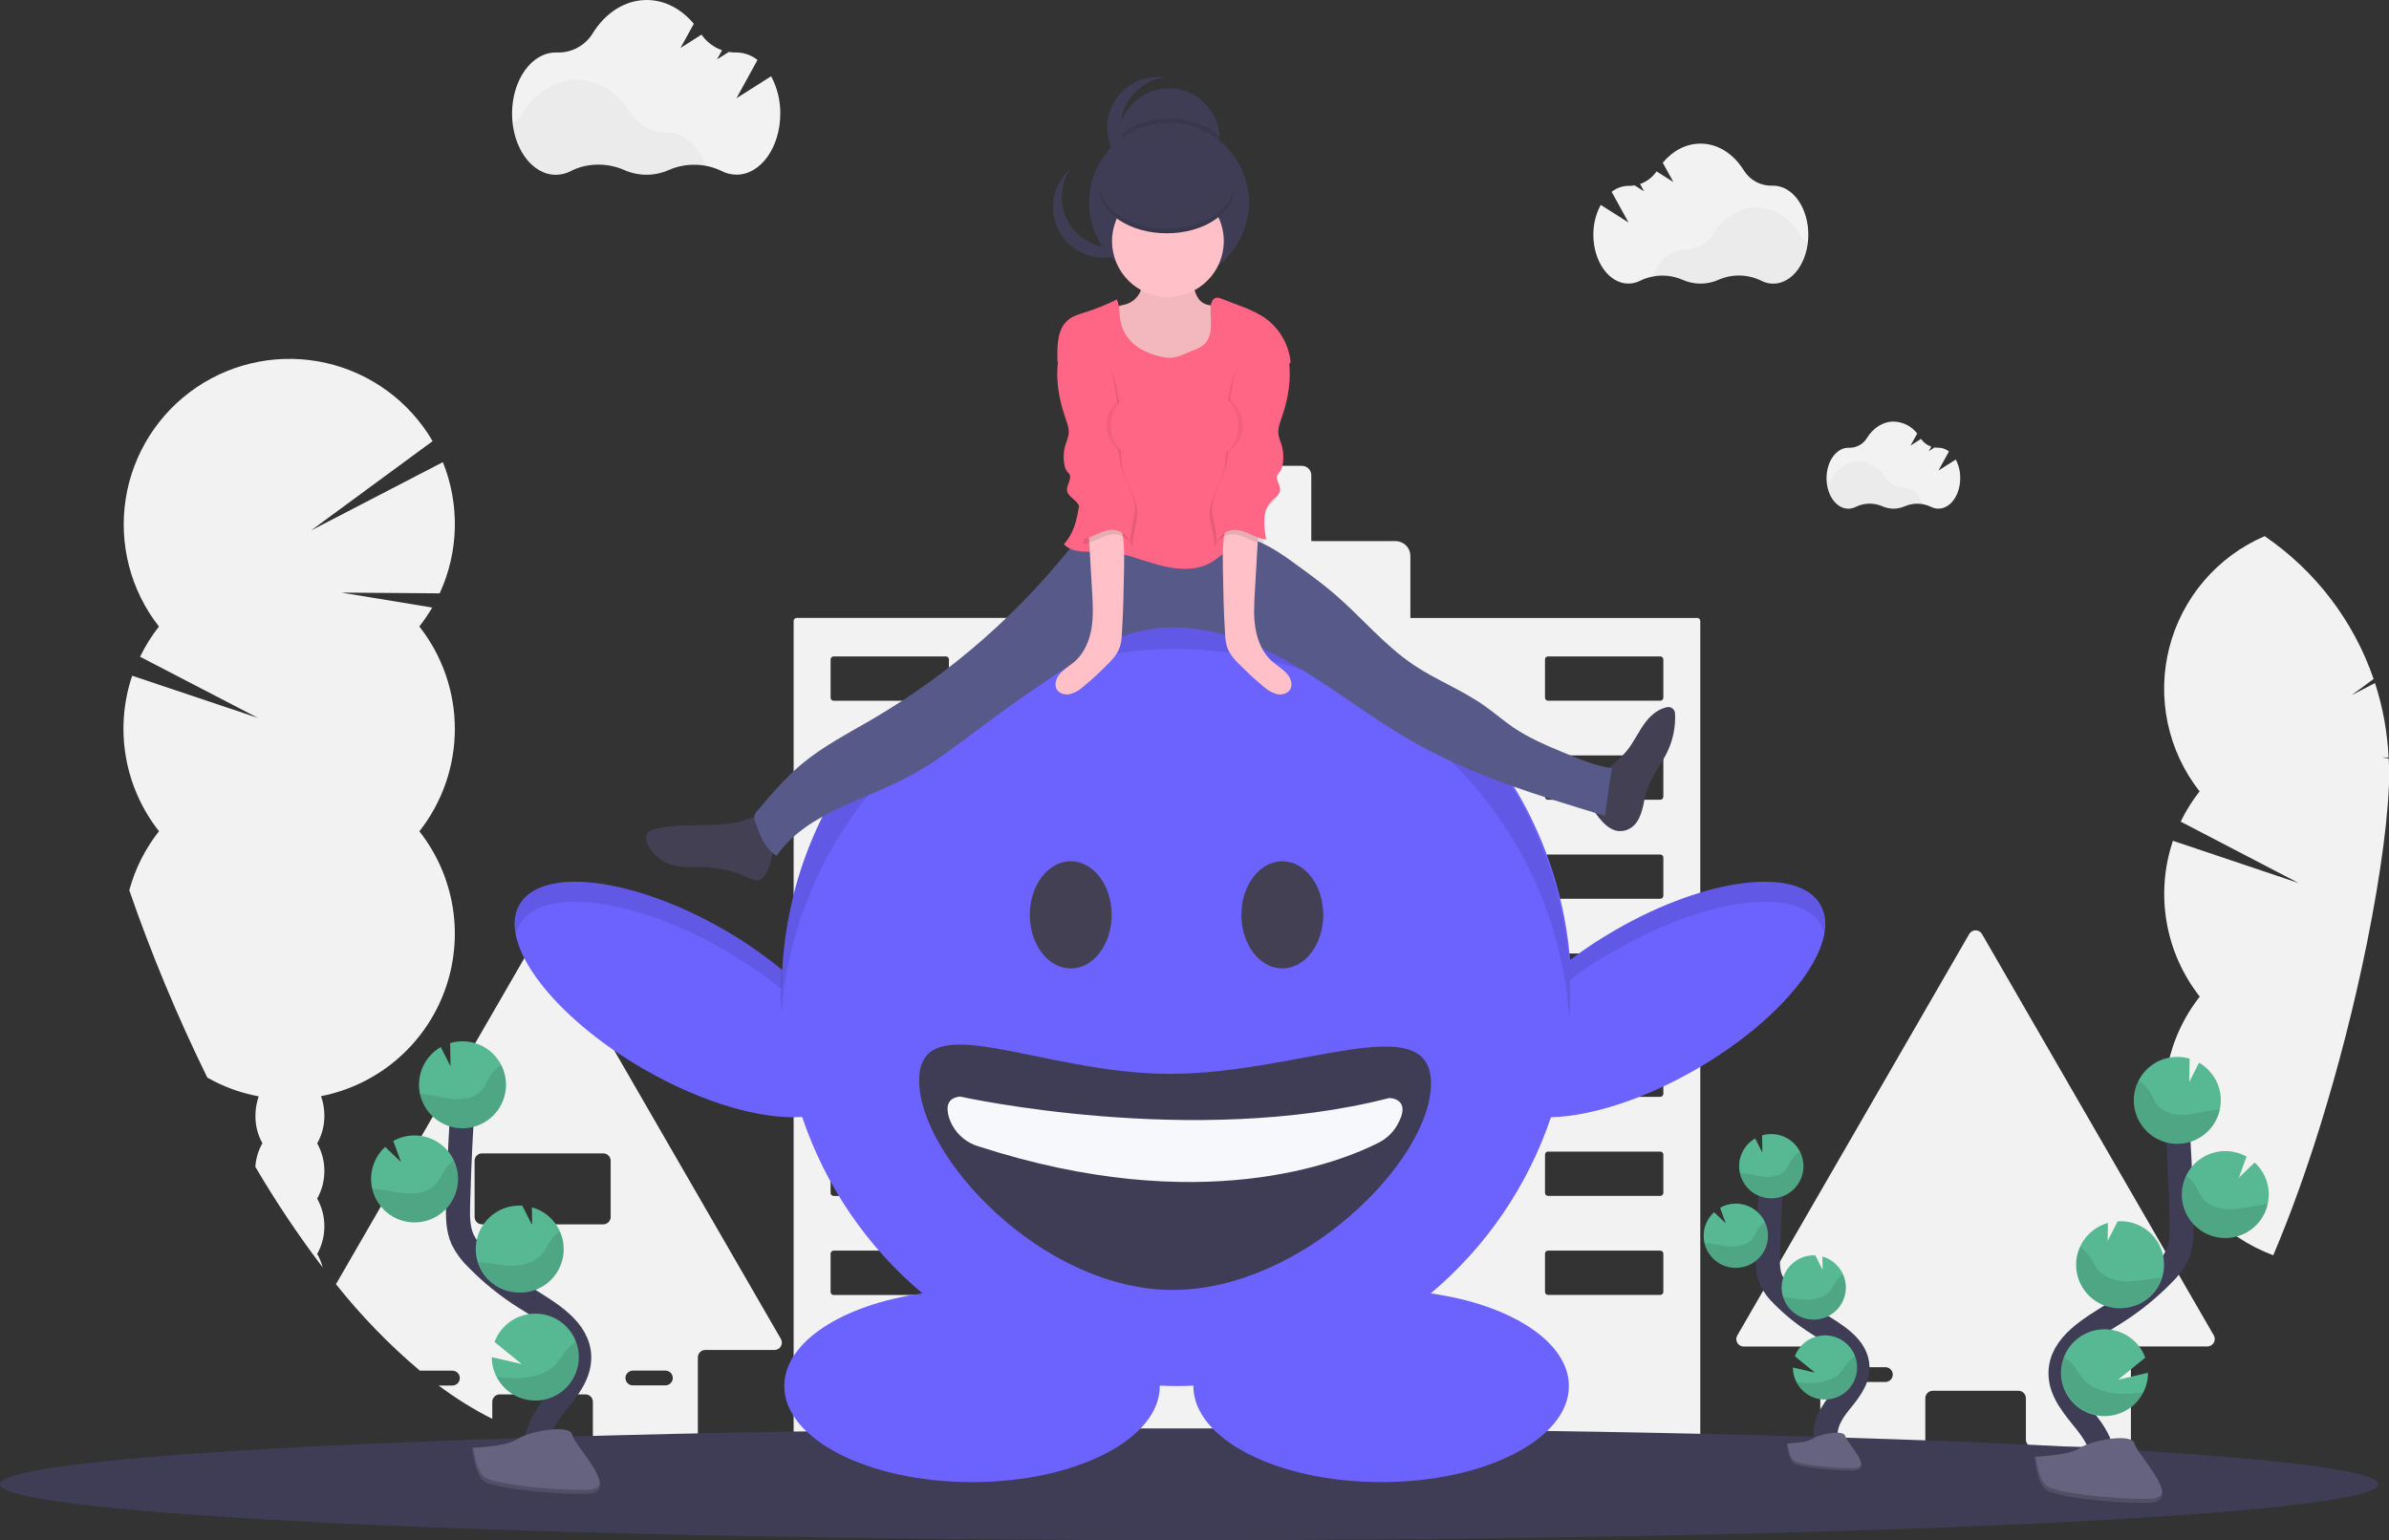 <svg width="397" height="256" viewBox="0 0 397 256" fill="none" xmlns="http://www.w3.org/2000/svg">
<rect x="0" y="0" width="397" height="256" fill="#333333" stroke="none"/>
<g clip-path="url(#clip0)">
<path d="M367.882 221.968L329.366 155.261C329.259 155.073 329.104 154.917 328.917 154.809C328.73 154.7 328.518 154.643 328.302 154.643C328.086 154.643 327.874 154.7 327.687 154.809C327.5 154.917 327.345 155.073 327.238 155.261L288.711 221.968C288.599 222.156 288.538 222.369 288.536 222.587C288.534 222.806 288.59 223.021 288.699 223.21C288.808 223.399 288.965 223.556 289.154 223.664C289.344 223.772 289.559 223.828 289.777 223.825H301.27C301.596 223.826 301.908 223.956 302.138 224.186C302.369 224.416 302.499 224.728 302.5 225.054V239.305C302.499 239.466 302.53 239.626 302.591 239.775C302.653 239.924 302.742 240.059 302.856 240.173C302.969 240.287 303.104 240.378 303.253 240.44C303.401 240.502 303.561 240.534 303.722 240.535H318.717C319.043 240.535 319.356 240.405 319.586 240.175C319.817 239.944 319.946 239.631 319.946 239.305V232.41C319.946 232.085 320.076 231.773 320.305 231.544C320.535 231.314 320.847 231.185 321.172 231.185H335.428C335.754 231.185 336.066 231.314 336.296 231.543C336.527 231.773 336.657 232.085 336.658 232.41V239.291C336.658 239.617 336.787 239.929 337.018 240.16C337.249 240.39 337.561 240.52 337.887 240.52H352.879C353.205 240.518 353.517 240.388 353.748 240.158C353.978 239.928 354.109 239.616 354.112 239.291V225.039C354.112 224.713 354.242 224.401 354.472 224.17C354.703 223.94 355.016 223.81 355.342 223.81H366.834C367.048 223.807 367.258 223.748 367.442 223.639C367.626 223.53 367.779 223.375 367.885 223.189C367.991 223.003 368.046 222.792 368.046 222.578C368.045 222.364 367.989 222.154 367.882 221.968ZM314.182 229.35C313.951 229.585 313.637 229.718 313.309 229.722H307.9C307.574 229.722 307.262 229.592 307.031 229.362C306.8 229.131 306.671 228.819 306.671 228.493C306.671 228.167 306.8 227.854 307.031 227.623C307.262 227.393 307.574 227.263 307.9 227.263H313.309C313.47 227.263 313.63 227.294 313.78 227.356C313.929 227.418 314.065 227.508 314.179 227.622C314.293 227.737 314.384 227.872 314.446 228.022C314.507 228.171 314.539 228.331 314.538 228.493C314.535 228.814 314.407 229.121 314.182 229.35ZM349.569 229.35C349.456 229.467 349.321 229.56 349.172 229.623C349.023 229.687 348.862 229.721 348.7 229.722H343.296C342.97 229.721 342.658 229.591 342.427 229.361C342.197 229.13 342.067 228.818 342.066 228.493C342.068 228.167 342.198 227.856 342.428 227.626C342.659 227.396 342.97 227.265 343.296 227.263H348.7C348.944 227.262 349.183 227.333 349.386 227.468C349.59 227.602 349.748 227.795 349.841 228.02C349.935 228.245 349.959 228.493 349.91 228.732C349.862 228.971 349.743 229.19 349.569 229.361V229.35Z" fill="#F2F2F2"/>
<path d="M129.761 222.555L91.238 155.851C91.13 155.664 90.974 155.51 90.787 155.402C90.6 155.294 90.388 155.238 90.172 155.238C89.956 155.238 89.744 155.294 89.557 155.402C89.37 155.51 89.215 155.664 89.106 155.851L55.828 213.465C59.991 218.702 64.661 223.517 69.769 227.839H75.181C75.424 227.839 75.661 227.911 75.863 228.046C76.066 228.181 76.223 228.373 76.316 228.598C76.409 228.822 76.433 229.069 76.386 229.308C76.339 229.546 76.222 229.765 76.05 229.937C75.937 230.054 75.802 230.147 75.653 230.211C75.504 230.275 75.343 230.308 75.181 230.308H72.892C75.695 232.415 78.678 234.27 81.807 235.852V233.011C81.808 232.685 81.939 232.373 82.17 232.142C82.401 231.912 82.714 231.782 83.04 231.782H97.293C97.619 231.782 97.932 231.912 98.162 232.142C98.393 232.373 98.522 232.685 98.522 233.011V239.888C98.52 240.067 98.559 240.244 98.638 240.404C98.735 240.618 98.892 240.799 99.089 240.925C99.287 241.052 99.517 241.118 99.752 241.117H114.747C114.937 241.117 115.125 241.072 115.294 240.987C115.464 240.901 115.611 240.777 115.724 240.624C115.888 240.411 115.975 240.149 115.969 239.881V225.63C115.969 225.304 116.099 224.991 116.329 224.76C116.56 224.53 116.873 224.4 117.199 224.4H128.691C128.908 224.403 129.122 224.347 129.311 224.24C129.499 224.133 129.656 223.977 129.765 223.79C129.873 223.602 129.93 223.389 129.93 223.172C129.929 222.955 129.871 222.742 129.761 222.555ZM104.295 228.199C104.409 228.083 104.544 227.99 104.694 227.926C104.844 227.863 105.005 227.829 105.168 227.828H110.576C110.902 227.828 111.215 227.957 111.445 228.188C111.676 228.418 111.805 228.731 111.805 229.057C111.803 229.382 111.673 229.694 111.443 229.924C111.213 230.154 110.901 230.284 110.576 230.286H105.168C105.006 230.286 104.846 230.255 104.696 230.193C104.547 230.132 104.411 230.041 104.297 229.927C104.183 229.813 104.092 229.677 104.031 229.528C103.969 229.378 103.938 229.218 103.938 229.057C103.941 228.736 104.069 228.428 104.295 228.199ZM80.099 203.514C79.937 203.514 79.777 203.483 79.627 203.421C79.478 203.36 79.342 203.269 79.228 203.155C79.114 203.041 79.023 202.905 78.962 202.756C78.9 202.606 78.869 202.446 78.869 202.285V192.95C78.869 192.788 78.9 192.628 78.962 192.479C79.023 192.329 79.114 192.194 79.228 192.079C79.342 191.965 79.478 191.875 79.627 191.813C79.777 191.751 79.937 191.72 80.099 191.72H100.25C100.576 191.72 100.888 191.85 101.119 192.08C101.35 192.311 101.479 192.624 101.479 192.95V202.285C101.479 202.611 101.35 202.923 101.119 203.154C100.888 203.384 100.576 203.514 100.25 203.514H80.099Z" fill="#F2F2F2"/>
<path d="M282.053 102.722H234.374V92.414C234.374 92.091 234.311 91.77 234.187 91.47C234.063 91.171 233.882 90.899 233.653 90.67C233.424 90.441 233.151 90.259 232.852 90.135C232.553 90.012 232.232 89.948 231.908 89.949H217.908V78.987C217.908 78.576 217.744 78.181 217.453 77.89C217.162 77.599 216.767 77.435 216.355 77.435H198.321C197.909 77.435 197.514 77.599 197.223 77.89C196.932 78.181 196.769 78.576 196.769 78.987V89.967H180.302C179.648 89.967 179.021 90.227 178.558 90.689C178.096 91.152 177.836 91.779 177.836 92.433V102.715H132.385C132.253 102.716 132.126 102.769 132.033 102.863C131.94 102.957 131.888 103.084 131.888 103.216V240.063C131.888 240.195 131.94 240.322 132.033 240.416C132.126 240.51 132.253 240.563 132.385 240.564H162.599C162.732 240.564 162.86 240.511 162.954 240.417C163.048 240.323 163.1 240.196 163.1 240.063V221.653C163.102 221.52 163.156 221.393 163.251 221.299C163.345 221.205 163.473 221.152 163.606 221.151H176.365C176.498 221.152 176.625 221.206 176.718 221.299C176.812 221.393 176.865 221.52 176.866 221.653V240.063C176.867 240.195 176.92 240.321 177.013 240.415C177.106 240.509 177.232 240.562 177.364 240.564H237.071C237.203 240.563 237.33 240.51 237.424 240.416C237.518 240.322 237.571 240.195 237.572 240.063V221.653C237.573 221.521 237.626 221.394 237.719 221.301C237.812 221.207 237.938 221.153 238.07 221.151H250.833C250.966 221.151 251.094 221.204 251.189 221.298C251.283 221.392 251.337 221.519 251.338 221.653V240.063C251.339 240.195 251.392 240.321 251.485 240.415C251.578 240.509 251.704 240.562 251.836 240.564H282.053C282.185 240.563 282.312 240.51 282.405 240.416C282.498 240.322 282.551 240.195 282.551 240.063V103.224C282.551 103.091 282.498 102.964 282.405 102.87C282.312 102.777 282.185 102.723 282.053 102.722ZM157.688 214.757C157.688 214.889 157.637 215.015 157.544 215.108C157.451 215.201 157.326 215.254 157.194 215.255H138.533C138.467 215.255 138.402 215.243 138.341 215.218C138.28 215.193 138.224 215.157 138.177 215.111C138.13 215.064 138.093 215.01 138.067 214.949C138.042 214.888 138.028 214.823 138.028 214.757V208.385C138.029 208.252 138.082 208.125 138.177 208.031C138.272 207.937 138.4 207.884 138.533 207.884H157.194C157.326 207.886 157.452 207.94 157.544 208.034C157.637 208.127 157.688 208.254 157.688 208.385V214.757ZM157.688 198.293C157.689 198.358 157.677 198.423 157.652 198.484C157.627 198.544 157.591 198.599 157.545 198.646C157.499 198.692 157.445 198.729 157.385 198.755C157.324 198.78 157.26 198.794 157.194 198.794H138.533C138.467 198.795 138.401 198.782 138.34 198.757C138.279 198.732 138.223 198.695 138.176 198.649C138.129 198.602 138.092 198.547 138.066 198.486C138.041 198.425 138.028 198.359 138.028 198.293V191.925C138.028 191.859 138.041 191.793 138.066 191.732C138.092 191.671 138.129 191.616 138.176 191.569C138.223 191.522 138.279 191.486 138.34 191.461C138.401 191.436 138.467 191.423 138.533 191.423H157.194C157.26 191.424 157.324 191.437 157.385 191.463C157.445 191.488 157.499 191.525 157.545 191.572C157.591 191.618 157.627 191.674 157.652 191.734C157.677 191.795 157.689 191.859 157.688 191.925V198.293ZM157.688 181.832C157.688 181.964 157.637 182.09 157.544 182.184C157.452 182.278 157.326 182.332 157.194 182.334H138.533C138.4 182.334 138.272 182.281 138.177 182.187C138.082 182.093 138.029 181.966 138.028 181.832V175.46C138.029 175.327 138.082 175.2 138.177 175.106C138.272 175.012 138.4 174.959 138.533 174.959H157.194C157.326 174.961 157.452 175.015 157.544 175.109C157.637 175.202 157.688 175.329 157.688 175.46V181.832ZM157.688 165.368C157.689 165.433 157.677 165.498 157.652 165.559C157.627 165.619 157.591 165.674 157.545 165.721C157.499 165.767 157.445 165.804 157.385 165.83C157.324 165.855 157.26 165.869 157.194 165.869H138.533C138.467 165.87 138.401 165.857 138.34 165.832C138.279 165.807 138.223 165.77 138.176 165.724C138.129 165.677 138.092 165.622 138.066 165.561C138.041 165.5 138.028 165.434 138.028 165.368V159C138.028 158.934 138.041 158.868 138.066 158.807C138.092 158.746 138.129 158.691 138.176 158.644C138.223 158.597 138.279 158.56 138.34 158.536C138.401 158.511 138.467 158.498 138.533 158.498H157.194C157.26 158.499 157.324 158.512 157.385 158.538C157.445 158.563 157.499 158.6 157.545 158.647C157.591 158.693 157.627 158.748 157.652 158.809C157.677 158.87 157.689 158.934 157.688 159V165.368ZM157.688 148.907C157.688 149.039 157.637 149.165 157.544 149.259C157.452 149.353 157.326 149.407 157.194 149.408H138.533C138.4 149.408 138.272 149.356 138.177 149.262C138.082 149.168 138.029 149.04 138.028 148.907V142.535C138.028 142.47 138.042 142.404 138.067 142.344C138.093 142.283 138.13 142.228 138.177 142.182C138.224 142.136 138.28 142.099 138.341 142.075C138.402 142.05 138.467 142.037 138.533 142.038H157.194C157.326 142.039 157.451 142.092 157.544 142.185C157.637 142.278 157.688 142.404 157.688 142.535V148.907ZM157.688 132.447C157.688 132.578 157.637 132.704 157.544 132.797C157.451 132.89 157.326 132.943 157.194 132.944H138.533C138.467 132.945 138.402 132.932 138.341 132.907C138.28 132.883 138.224 132.846 138.177 132.8C138.13 132.754 138.093 132.699 138.067 132.638C138.042 132.577 138.028 132.512 138.028 132.447V126.075C138.029 125.941 138.082 125.814 138.177 125.72C138.272 125.626 138.4 125.573 138.533 125.573H157.194C157.326 125.575 157.452 125.629 157.544 125.723C157.637 125.817 157.688 125.943 157.688 126.075V132.447ZM157.688 115.982C157.689 116.048 157.677 116.112 157.652 116.173C157.627 116.233 157.591 116.289 157.545 116.335C157.499 116.382 157.445 116.419 157.385 116.444C157.324 116.47 157.26 116.483 157.194 116.483H138.533C138.467 116.484 138.401 116.471 138.34 116.446C138.279 116.421 138.223 116.385 138.176 116.338C138.129 116.291 138.092 116.236 138.066 116.175C138.041 116.114 138.028 116.048 138.028 115.982V109.614C138.028 109.548 138.041 109.482 138.066 109.421C138.092 109.36 138.129 109.305 138.176 109.258C138.223 109.212 138.279 109.175 138.34 109.15C138.401 109.125 138.467 109.112 138.533 109.113H157.194C157.26 109.113 157.324 109.127 157.385 109.152C157.445 109.177 157.499 109.215 157.545 109.261C157.591 109.308 157.627 109.363 157.652 109.423C157.677 109.484 157.689 109.549 157.688 109.614V115.982ZM201.935 214.754C201.935 214.819 201.921 214.885 201.896 214.945C201.87 215.006 201.833 215.061 201.786 215.107C201.739 215.153 201.683 215.19 201.622 215.214C201.561 215.239 201.496 215.252 201.43 215.251H182.769C182.637 215.251 182.51 215.199 182.417 215.105C182.323 215.012 182.271 214.886 182.271 214.754V208.385C182.271 208.253 182.323 208.126 182.416 208.032C182.51 207.938 182.636 207.885 182.769 207.884H201.43C201.564 207.884 201.691 207.937 201.786 208.031C201.881 208.125 201.934 208.252 201.935 208.385V214.754ZM201.935 198.289C201.935 198.355 201.922 198.421 201.897 198.482C201.871 198.543 201.834 198.598 201.787 198.645C201.74 198.692 201.685 198.728 201.623 198.753C201.562 198.778 201.496 198.791 201.43 198.791H182.769C182.703 198.791 182.638 198.778 182.577 198.752C182.517 198.727 182.462 198.69 182.415 198.643C182.369 198.597 182.333 198.542 182.308 198.481C182.283 198.42 182.27 198.355 182.271 198.289V191.925C182.27 191.859 182.283 191.794 182.308 191.733C182.333 191.672 182.369 191.617 182.415 191.571C182.462 191.524 182.517 191.487 182.577 191.462C182.638 191.436 182.703 191.423 182.769 191.423H201.43C201.496 191.423 201.562 191.436 201.623 191.461C201.685 191.486 201.74 191.522 201.787 191.569C201.834 191.616 201.871 191.671 201.897 191.732C201.922 191.793 201.935 191.859 201.935 191.925V198.289ZM201.935 181.829C201.934 181.962 201.881 182.089 201.786 182.183C201.691 182.277 201.564 182.33 201.43 182.33H182.769C182.639 182.329 182.514 182.278 182.422 182.187C182.329 182.096 182.275 181.973 182.271 181.843V175.46C182.271 175.328 182.323 175.201 182.416 175.107C182.51 175.013 182.636 174.96 182.769 174.959H201.43C201.564 174.959 201.691 175.012 201.786 175.106C201.881 175.2 201.934 175.327 201.935 175.46V181.829ZM201.935 165.364C201.935 165.43 201.922 165.496 201.897 165.557C201.871 165.618 201.834 165.673 201.787 165.72C201.74 165.767 201.685 165.803 201.623 165.828C201.562 165.853 201.496 165.866 201.43 165.865H182.769C182.703 165.865 182.638 165.852 182.577 165.827C182.517 165.802 182.462 165.765 182.415 165.718C182.369 165.672 182.333 165.617 182.308 165.556C182.283 165.495 182.27 165.43 182.271 165.364V159C182.27 158.934 182.283 158.869 182.308 158.808C182.333 158.747 182.369 158.692 182.415 158.645C182.462 158.599 182.517 158.562 182.577 158.537C182.638 158.511 182.703 158.498 182.769 158.498H201.43C201.496 158.498 201.562 158.511 201.623 158.536C201.685 158.56 201.74 158.597 201.787 158.644C201.834 158.691 201.871 158.746 201.897 158.807C201.922 158.868 201.935 158.934 201.935 159V165.364ZM201.935 148.904C201.934 149.037 201.881 149.164 201.786 149.258C201.691 149.352 201.564 149.405 201.43 149.405H182.769C182.636 149.404 182.51 149.351 182.416 149.257C182.323 149.163 182.271 149.036 182.271 148.904V142.535C182.271 142.403 182.323 142.277 182.417 142.184C182.51 142.09 182.637 142.038 182.769 142.038H201.43C201.496 142.037 201.561 142.05 201.622 142.075C201.683 142.099 201.739 142.136 201.786 142.182C201.833 142.228 201.87 142.283 201.896 142.344C201.921 142.404 201.935 142.47 201.935 142.535V148.904ZM201.935 132.443C201.935 132.509 201.921 132.574 201.896 132.634C201.87 132.695 201.833 132.75 201.786 132.796C201.739 132.842 201.683 132.879 201.622 132.904C201.561 132.928 201.496 132.941 201.43 132.94H182.769C182.639 132.94 182.515 132.89 182.422 132.8C182.329 132.71 182.275 132.587 182.271 132.458V126.075C182.271 125.942 182.323 125.815 182.416 125.722C182.51 125.628 182.636 125.574 182.769 125.573H201.43C201.564 125.573 201.691 125.626 201.786 125.72C201.881 125.814 201.934 125.941 201.935 126.075V132.443ZM201.935 115.978C201.935 116.045 201.922 116.11 201.897 116.171C201.871 116.232 201.834 116.288 201.787 116.334C201.74 116.381 201.685 116.418 201.623 116.443C201.562 116.468 201.496 116.48 201.43 116.48H182.769C182.703 116.48 182.638 116.467 182.577 116.442C182.517 116.416 182.462 116.379 182.415 116.333C182.369 116.286 182.333 116.231 182.308 116.17C182.283 116.109 182.27 116.044 182.271 115.978V109.614C182.27 109.548 182.283 109.483 182.308 109.422C182.333 109.362 182.369 109.306 182.415 109.26C182.462 109.213 182.517 109.176 182.577 109.151C182.638 109.126 182.703 109.113 182.769 109.113H201.43C201.496 109.112 201.562 109.125 201.623 109.15C201.685 109.175 201.74 109.212 201.787 109.258C201.834 109.305 201.871 109.36 201.897 109.421C201.922 109.482 201.935 109.548 201.935 109.614V115.978ZM232.164 214.75C232.164 214.816 232.151 214.881 232.126 214.941C232.1 215.002 232.063 215.057 232.017 215.103C231.97 215.149 231.915 215.186 231.854 215.211C231.793 215.235 231.728 215.248 231.662 215.247H212.99C212.857 215.247 212.73 215.195 212.635 215.102C212.541 215.009 212.486 214.883 212.485 214.75V208.385C212.486 208.252 212.54 208.126 212.635 208.032C212.729 207.938 212.857 207.885 212.99 207.884H231.648C231.781 207.884 231.908 207.937 232.002 208.031C232.096 208.125 232.149 208.252 232.149 208.385L232.164 214.75ZM232.164 198.286C232.164 198.351 232.152 198.417 232.127 198.478C232.102 198.539 232.065 198.594 232.018 198.641C231.971 198.688 231.916 198.725 231.855 198.75C231.794 198.775 231.728 198.787 231.662 198.787H212.99C212.856 198.787 212.728 198.734 212.634 198.64C212.539 198.546 212.485 198.419 212.485 198.286V191.925C212.485 191.791 212.539 191.664 212.634 191.57C212.728 191.476 212.856 191.423 212.99 191.423H231.648C231.714 191.423 231.779 191.436 231.84 191.461C231.901 191.486 231.957 191.523 232.003 191.569C232.05 191.616 232.087 191.671 232.112 191.732C232.137 191.793 232.149 191.859 232.149 191.925L232.164 198.286ZM232.164 181.825C232.164 181.891 232.151 181.956 232.126 182.017C232.1 182.077 232.064 182.133 232.017 182.179C231.97 182.226 231.915 182.263 231.854 182.288C231.793 182.313 231.728 182.326 231.662 182.326H212.99C212.857 182.325 212.729 182.272 212.635 182.178C212.54 182.085 212.486 181.958 212.485 181.825V175.46C212.486 175.327 212.54 175.2 212.635 175.107C212.729 175.013 212.857 174.96 212.99 174.959H231.648C231.713 174.959 231.779 174.972 231.839 174.997C231.9 175.022 231.956 175.059 232.002 175.106C232.049 175.152 232.086 175.208 232.111 175.269C232.136 175.329 232.149 175.395 232.149 175.46L232.164 181.825ZM232.164 165.36C232.164 165.426 232.152 165.492 232.127 165.553C232.102 165.614 232.065 165.669 232.018 165.716C231.971 165.763 231.916 165.8 231.855 165.825C231.794 165.85 231.728 165.862 231.662 165.862H212.99C212.856 165.862 212.728 165.809 212.634 165.715C212.539 165.621 212.485 165.494 212.485 165.36V159C212.485 158.866 212.539 158.739 212.634 158.645C212.728 158.551 212.856 158.498 212.99 158.498H231.648C231.714 158.498 231.779 158.511 231.84 158.536C231.901 158.561 231.957 158.598 232.003 158.644C232.05 158.691 232.087 158.746 232.112 158.807C232.137 158.868 232.149 158.934 232.149 159L232.164 165.36ZM232.164 148.9C232.164 148.966 232.151 149.031 232.126 149.092C232.1 149.152 232.064 149.208 232.017 149.254C231.97 149.301 231.915 149.338 231.854 149.363C231.793 149.388 231.728 149.401 231.662 149.401H212.99C212.857 149.4 212.729 149.347 212.635 149.253C212.54 149.16 212.486 149.033 212.485 148.9V142.535C212.486 142.403 212.541 142.276 212.635 142.183C212.73 142.09 212.857 142.038 212.99 142.038H231.648C231.713 142.037 231.778 142.05 231.839 142.075C231.9 142.099 231.955 142.136 232.002 142.182C232.049 142.228 232.085 142.283 232.111 142.344C232.136 142.405 232.149 142.47 232.149 142.535L232.164 148.9ZM232.164 132.439C232.164 132.505 232.151 132.57 232.126 132.63C232.1 132.691 232.063 132.746 232.017 132.792C231.97 132.839 231.915 132.875 231.854 132.9C231.793 132.925 231.728 132.937 231.662 132.937H212.99C212.857 132.937 212.73 132.885 212.635 132.791C212.541 132.698 212.486 132.572 212.485 132.439V126.075C212.486 125.942 212.54 125.815 212.635 125.721C212.729 125.627 212.857 125.574 212.99 125.573H231.648C231.781 125.573 231.908 125.626 232.002 125.72C232.096 125.814 232.149 125.942 232.149 126.075L232.164 132.439ZM232.164 115.975C232.164 116.041 232.152 116.106 232.127 116.167C232.102 116.228 232.065 116.284 232.018 116.33C231.971 116.377 231.916 116.414 231.855 116.439C231.794 116.464 231.728 116.477 231.662 116.476H212.99C212.856 116.476 212.728 116.423 212.634 116.329C212.539 116.236 212.485 116.108 212.485 115.975V109.614C212.485 109.481 212.539 109.353 212.634 109.259C212.728 109.165 212.856 109.113 212.99 109.113H231.648C231.714 109.112 231.779 109.125 231.84 109.15C231.901 109.175 231.957 109.212 232.003 109.258C232.05 109.305 232.087 109.361 232.112 109.422C232.137 109.483 232.149 109.548 232.149 109.614L232.164 115.975ZM276.411 214.746C276.409 214.879 276.355 215.005 276.26 215.098C276.166 215.192 276.038 215.244 275.906 215.244H257.244C257.179 215.244 257.114 215.232 257.053 215.207C256.992 215.182 256.937 215.145 256.891 215.099C256.845 215.053 256.808 214.998 256.783 214.937C256.758 214.877 256.746 214.812 256.746 214.746V208.385C256.746 208.32 256.758 208.255 256.783 208.194C256.808 208.133 256.844 208.078 256.891 208.031C256.937 207.985 256.992 207.948 257.053 207.922C257.113 207.897 257.178 207.884 257.244 207.884H275.906C276.039 207.885 276.166 207.938 276.26 208.032C276.355 208.126 276.409 208.252 276.411 208.385V214.746ZM276.411 198.282C276.41 198.415 276.356 198.543 276.261 198.636C276.167 198.73 276.039 198.783 275.906 198.783H257.244C257.178 198.783 257.113 198.77 257.053 198.745C256.992 198.72 256.937 198.683 256.891 198.636C256.844 198.589 256.808 198.534 256.783 198.473C256.758 198.413 256.746 198.347 256.746 198.282V191.925C256.746 191.859 256.758 191.794 256.783 191.733C256.808 191.672 256.844 191.617 256.891 191.571C256.937 191.524 256.992 191.487 257.053 191.462C257.113 191.436 257.178 191.423 257.244 191.423H275.906C276.039 191.423 276.167 191.476 276.261 191.57C276.356 191.664 276.41 191.791 276.411 191.925V198.282ZM276.411 181.821C276.409 181.954 276.355 182.081 276.26 182.175C276.166 182.268 276.039 182.321 275.906 182.322H257.244C257.115 182.322 256.991 182.273 256.898 182.183C256.806 182.094 256.751 181.972 256.746 181.843V175.46C256.746 175.395 256.758 175.33 256.783 175.269C256.808 175.208 256.844 175.153 256.891 175.106C256.937 175.06 256.992 175.023 257.053 174.997C257.113 174.972 257.178 174.959 257.244 174.959H275.906C276.039 174.96 276.166 175.013 276.26 175.107C276.355 175.2 276.409 175.327 276.411 175.46V181.821ZM276.411 165.357C276.41 165.49 276.356 165.618 276.261 165.711C276.167 165.805 276.039 165.858 275.906 165.858H257.244C257.178 165.858 257.113 165.845 257.053 165.82C256.992 165.795 256.937 165.758 256.891 165.711C256.844 165.664 256.808 165.609 256.783 165.548C256.758 165.487 256.746 165.422 256.746 165.357V159C256.746 158.934 256.758 158.869 256.783 158.808C256.808 158.747 256.844 158.692 256.891 158.645C256.937 158.599 256.992 158.562 257.053 158.537C257.113 158.511 257.178 158.498 257.244 158.498H275.906C276.039 158.498 276.167 158.551 276.261 158.645C276.356 158.739 276.41 158.866 276.411 159V165.357ZM276.411 148.896C276.409 149.029 276.355 149.156 276.26 149.25C276.166 149.343 276.039 149.396 275.906 149.397H257.244C257.178 149.397 257.113 149.384 257.053 149.359C256.992 149.334 256.937 149.297 256.891 149.25C256.844 149.204 256.808 149.148 256.783 149.088C256.758 149.027 256.746 148.962 256.746 148.896V142.535C256.746 142.47 256.758 142.405 256.783 142.344C256.808 142.284 256.845 142.229 256.891 142.182C256.937 142.136 256.992 142.099 257.053 142.075C257.114 142.05 257.179 142.037 257.244 142.038H275.906C276.038 142.038 276.166 142.09 276.26 142.183C276.355 142.276 276.409 142.403 276.411 142.535V148.896ZM276.411 132.435C276.409 132.568 276.355 132.695 276.26 132.788C276.166 132.881 276.038 132.933 275.906 132.933H257.244C257.116 132.934 256.992 132.885 256.899 132.796C256.806 132.708 256.751 132.586 256.746 132.458V126.075C256.746 126.009 256.758 125.944 256.783 125.883C256.808 125.822 256.844 125.767 256.891 125.72C256.937 125.674 256.992 125.637 257.053 125.612C257.113 125.586 257.178 125.573 257.244 125.573H275.906C276.039 125.574 276.166 125.627 276.26 125.721C276.355 125.815 276.409 125.942 276.411 126.075V132.435ZM276.411 115.971C276.41 116.104 276.356 116.232 276.261 116.326C276.167 116.42 276.039 116.472 275.906 116.472H257.244C257.178 116.472 257.113 116.459 257.053 116.434C256.992 116.409 256.937 116.372 256.891 116.325C256.844 116.279 256.808 116.223 256.783 116.163C256.758 116.102 256.746 116.037 256.746 115.971V109.614C256.746 109.548 256.758 109.483 256.783 109.422C256.808 109.362 256.844 109.306 256.891 109.26C256.937 109.213 256.992 109.176 257.053 109.151C257.113 109.126 257.178 109.113 257.244 109.113H275.906C276.039 109.113 276.167 109.165 276.261 109.259C276.356 109.353 276.41 109.481 276.411 109.614V115.971Z" fill="#F2F2F2"/>
<path d="M69.684 104.133C70.47 103.134 71.186 102.082 71.827 100.985L56.721 98.504L73.064 98.627C74.634 95.219 75.49 91.528 75.582 87.778C75.673 84.028 74.997 80.299 73.596 76.819L51.68 88.181L71.891 73.329C69.991 70.068 67.441 67.232 64.399 64.998C61.358 62.763 57.889 61.178 54.208 60.34C50.528 59.502 46.714 59.43 43.004 60.128C39.295 60.825 35.768 62.278 32.644 64.395C29.519 66.513 26.864 69.25 24.842 72.437C22.82 75.623 21.476 79.191 20.891 82.919C20.307 86.647 20.496 90.456 21.446 94.107C22.396 97.759 24.087 101.177 26.414 104.148C25.19 105.704 24.137 107.387 23.275 109.169L42.866 119.335L21.964 112.321C20.499 116.66 20.14 121.296 20.918 125.809C21.696 130.322 23.588 134.57 26.422 138.169C24.128 141.075 22.448 144.416 21.485 147.99C25.163 158.622 29.493 169.018 34.449 179.118C37.101 180.63 39.989 181.686 42.992 182.241C42.63 183.268 42.447 184.349 42.45 185.438C42.422 187.046 42.822 188.632 43.608 190.035C42.918 191.233 42.516 192.576 42.435 193.956C45.827 199.742 49.561 205.322 53.615 210.665C53.421 209.883 53.116 209.133 52.709 208.438C53.493 207.032 53.905 205.45 53.905 203.841C53.905 202.231 53.493 200.649 52.709 199.244C53.493 197.838 53.905 196.256 53.905 194.647C53.905 193.037 53.493 191.455 52.709 190.05C53.509 188.651 53.922 187.064 53.905 185.453C53.911 184.348 53.722 183.251 53.348 182.211C57.974 181.304 62.291 179.224 65.883 176.172C69.475 173.119 72.223 169.195 73.863 164.776C75.503 160.358 75.981 155.592 75.251 150.935C74.52 146.279 72.606 141.888 69.692 138.184C73.51 133.333 75.586 127.339 75.586 121.166C75.586 114.993 73.51 108.999 69.692 104.148L69.684 104.133Z" fill="#F2F2F2"/>
<path d="M396.954 126.09L395.84 125.908H396.932C396.735 121.702 395.975 117.542 394.673 113.539L390.788 115.555L394.443 112.859C391.123 103.203 384.771 94.877 376.335 89.121C372.449 90.794 368.999 93.337 366.251 96.553C363.503 99.77 361.531 103.574 360.486 107.673C359.442 111.772 359.352 116.056 360.226 120.194C361.099 124.333 362.911 128.216 365.522 131.544C364.298 133.104 363.245 134.79 362.383 136.576L381.996 146.787L361.094 139.758C359.63 144.106 359.27 148.751 360.048 153.273C360.826 157.795 362.718 162.052 365.552 165.661C362.861 169.09 361.021 173.107 360.18 177.383C359.339 181.659 359.522 186.074 360.714 190.266C361.905 194.458 364.072 198.308 367.037 201.503C370.002 204.698 373.68 207.147 377.773 208.649C379.258 205.125 380.703 201.442 382.055 197.654C383.251 194.312 384.392 190.907 385.465 187.469C388.601 177.389 391.224 167.157 393.325 156.813C395.702 145.034 397.04 134.741 397.04 128.221C397.002 127.504 396.984 126.799 396.954 126.09Z" fill="#F2F2F2"/>
<path d="M197.61 256C306.748 256 395.221 251.844 395.221 246.717C395.221 241.59 306.748 237.434 197.61 237.434C88.473 237.434 0 241.59 0 246.717C0 251.844 88.473 256 197.61 256Z" fill="#3F3D56"/>
<path d="M302.508 150.363C298.816 143.969 283.564 145.851 268.48 154.566C265.854 156.079 263.326 157.754 260.91 159.583C259.587 142.999 252.01 127.537 239.712 116.327C227.415 105.118 211.316 98.998 194.675 99.208C178.034 99.417 162.094 105.94 150.083 117.456C138.072 128.972 130.886 144.619 129.982 161.231C126.955 158.738 123.724 156.503 120.324 154.548C105.269 145.851 90.014 143.969 86.326 150.363C82.637 156.757 91.897 169.003 106.982 177.718C116.755 183.359 126.579 186.132 133.299 185.661C137.143 197.088 144.059 207.237 153.29 214.995C140.059 216.852 130.331 223.038 130.331 230.398C130.331 239.213 144.301 246.364 161.533 246.364C178.764 246.364 192.734 239.213 192.734 230.398C192.734 230.375 192.734 230.353 192.734 230.327C193.66 230.367 194.59 230.388 195.524 230.39C196.457 230.393 197.387 230.372 198.313 230.327C198.313 230.353 198.313 230.375 198.313 230.398C198.313 239.213 212.284 246.364 229.515 246.364C246.747 246.364 260.717 239.213 260.717 230.398C260.717 223.038 250.988 216.848 237.757 214.995C246.975 207.251 253.886 197.122 257.734 185.716C264.305 185.546 273.112 182.794 281.878 177.733C296.966 169.003 306.223 156.753 302.508 150.363Z" fill="#6C63FF"/>
<path opacity="0.1" d="M86.324 153.705C90.016 147.31 105.268 149.193 120.352 157.908C123.698 159.827 126.879 162.017 129.865 164.458C130.01 161.317 130.01 164.659 130.003 161.228C126.974 158.742 123.744 156.514 120.345 154.566C105.268 145.851 90.012 143.969 86.324 150.363C85.51 151.77 85.329 153.463 85.696 155.338C85.824 154.766 86.035 154.215 86.324 153.705Z" fill="black"/>
<path opacity="0.1" d="M302.588 153.705C298.896 147.31 283.644 149.193 268.556 157.908C265.039 159.935 263.698 160.678 260.904 162.973C260.756 159.831 260.756 163.173 260.767 159.742C263.59 157.407 264.983 156.631 268.567 154.566C283.67 145.851 298.907 143.969 302.599 150.363C303.413 151.77 303.595 153.463 303.227 155.338C303.096 154.765 302.881 154.215 302.588 153.705Z" fill="black"/>
<path d="M177.934 160.979C181.692 160.979 184.739 156.991 184.739 152.071C184.739 147.151 181.692 143.163 177.934 143.163C174.176 143.163 171.129 147.151 171.129 152.071C171.129 156.991 174.176 160.979 177.934 160.979Z" fill="#444053"/>
<path d="M213.093 160.979C216.851 160.979 219.898 156.991 219.898 152.071C219.898 147.151 216.851 143.163 213.093 143.163C209.335 143.163 206.288 147.151 206.288 152.071C206.288 156.991 209.335 160.979 213.093 160.979Z" fill="#444053"/>
<path d="M237.8 180.091C237.8 192.879 216.431 214.423 194.868 214.423C173.306 214.423 152.742 192.393 152.742 179.615C152.742 166.838 172.871 178.502 194.415 178.502C215.959 178.502 237.8 167.299 237.8 180.091Z" fill="#3F3D56"/>
<path d="M159.542 182.274C159.542 182.274 198.302 190.9 230.86 182.519C230.86 182.519 234.846 182.519 232.123 187.124C231.415 188.316 230.385 189.284 229.151 189.916C222.874 193.12 199.64 202.597 162.487 190.514C161.333 190.153 160.286 189.511 159.44 188.646C158.595 187.78 157.978 186.719 157.644 185.557C157.22 183.993 157.41 182.493 159.542 182.274Z" fill="#F6F8FB"/>
<path opacity="0.1" d="M195.275 107.887C212.003 107.888 228.098 114.276 240.272 125.745C252.445 137.214 259.777 152.897 260.769 169.59C260.893 167.956 260.954 166.306 260.954 164.64C260.824 147.33 253.854 130.772 241.563 118.578C229.272 106.383 212.657 99.54 195.34 99.54C178.023 99.54 161.408 106.383 149.117 118.578C136.826 130.772 129.856 147.33 129.726 164.64C129.726 165.951 129.77 167.239 129.844 168.543C131.091 152.048 138.526 136.634 150.659 125.386C162.792 114.138 178.728 107.888 195.275 107.887Z" fill="black"/>
<path d="M202.678 23.052C202.678 24.156 202.46 25.249 202.037 26.269C201.615 27.289 200.995 28.215 200.214 28.996C199.434 29.777 198.506 30.396 197.486 30.819C196.466 31.241 195.372 31.458 194.268 31.458C193.164 31.458 192.07 31.241 191.05 30.819C190.029 30.396 189.102 29.777 188.322 28.996C187.541 28.215 186.921 27.289 186.499 26.269C186.076 25.249 185.858 24.156 185.858 23.052C185.858 22.914 185.858 22.781 185.858 22.647C185.969 20.495 186.903 18.468 188.465 16.984C190.028 15.5 192.101 14.673 194.257 14.673C196.412 14.673 198.485 15.5 200.048 16.984C201.611 18.468 202.544 20.495 202.655 22.647C202.674 22.781 202.678 22.918 202.678 23.052Z" fill="#3F3D56"/>
<path opacity="0.1" d="M202.678 23.052C202.678 24.156 202.46 25.249 202.037 26.269C201.615 27.289 200.995 28.215 200.214 28.996C199.434 29.777 198.506 30.396 197.486 30.819C196.466 31.241 195.372 31.458 194.268 31.458C193.164 31.458 192.07 31.241 191.05 30.819C190.029 30.396 189.102 29.777 188.322 28.996C187.541 28.215 186.921 27.289 186.499 26.269C186.076 25.249 185.858 24.156 185.858 23.052C185.858 22.914 185.858 22.781 185.858 22.647C188.229 20.711 191.196 19.654 194.257 19.654C197.318 19.654 200.285 20.711 202.655 22.647C202.674 22.781 202.678 22.918 202.678 23.052Z" fill="black"/>
<path d="M194.268 46.946C201.601 46.946 207.547 41.003 207.547 33.672C207.547 26.34 201.601 20.397 194.268 20.397C186.934 20.397 180.988 26.34 180.988 33.672C180.988 41.003 186.934 46.946 194.268 46.946Z" fill="#3F3D56"/>
<path d="M186.243 21.195C186.244 19.159 186.984 17.192 188.326 15.659C189.667 14.127 191.52 13.133 193.539 12.863C192.351 12.704 191.142 12.8 189.995 13.146C188.847 13.492 187.787 14.08 186.885 14.869C185.983 15.658 185.26 16.63 184.765 17.721C184.27 18.813 184.014 19.997 184.014 21.195C184.014 22.393 184.27 23.578 184.765 24.669C185.26 25.76 185.983 26.732 186.885 27.521C187.787 28.311 188.847 28.898 189.995 29.244C191.142 29.59 192.351 29.686 193.539 29.527C191.52 29.257 189.667 28.263 188.326 26.731C186.984 25.198 186.244 23.231 186.243 21.195Z" fill="#3F3D56"/>
<path d="M179.288 39.059C177.761 37.711 176.776 35.854 176.515 33.833C176.255 31.813 176.737 29.767 177.872 28.076C177.004 28.83 176.3 29.754 175.803 30.792C175.307 31.829 175.028 32.957 174.985 34.106C174.942 35.255 175.136 36.401 175.553 37.472C175.971 38.544 176.604 39.518 177.413 40.335C178.222 41.153 179.191 41.795 180.258 42.223C181.326 42.651 182.47 42.856 183.62 42.824C184.77 42.793 185.901 42.526 186.943 42.04C187.986 41.554 188.918 40.859 189.681 39.999C189.929 39.719 190.157 39.423 190.364 39.111C188.825 40.446 186.854 41.177 184.816 41.167C182.779 41.157 180.814 40.408 179.288 39.059Z" fill="#3F3D56"/>
<path d="M187.325 50.503C186.664 50.726 185.928 50.775 185.36 51.175C184.245 51.944 184.294 53.574 184.617 54.889C185.36 57.859 187.217 60.722 190.029 61.944C191.73 62.687 193.632 62.757 195.482 62.735C197.499 62.712 199.768 62.456 201.016 60.878C201.637 60.087 201.9 59.085 202.149 58.108C202.766 55.694 203.386 53.225 203.163 50.745C201.941 50.852 200.563 50.923 199.627 50.154C198.691 49.386 198.446 47.926 198.03 46.705C197.985 46.511 197.875 46.337 197.718 46.215C197.545 46.131 197.351 46.101 197.161 46.129C195.884 46.177 194.605 46.114 193.338 45.94C192.547 45.836 190.601 45.012 189.995 45.706C189.561 46.215 189.836 47.748 189.505 48.458C189.297 48.927 188.996 49.349 188.622 49.701C188.247 50.052 187.806 50.325 187.325 50.503Z" fill="#FFC1C7"/>
<path opacity="0.05" d="M187.325 50.503C186.664 50.726 185.928 50.775 185.36 51.175C184.245 51.944 184.294 53.574 184.617 54.889C185.36 57.859 187.217 60.722 190.029 61.944C191.73 62.687 193.632 62.757 195.482 62.735C197.499 62.712 199.768 62.456 201.016 60.878C201.637 60.087 201.9 59.085 202.149 58.108C202.766 55.694 203.386 53.225 203.163 50.745C201.941 50.852 200.563 50.923 199.627 50.154C198.691 49.386 198.446 47.926 198.03 46.705C197.985 46.511 197.875 46.337 197.718 46.215C197.545 46.131 197.351 46.101 197.161 46.129C195.884 46.177 194.605 46.114 193.338 45.94C192.547 45.836 190.601 45.012 189.995 45.706C189.561 46.215 189.836 47.748 189.505 48.458C189.297 48.927 188.996 49.349 188.622 49.701C188.247 50.052 187.806 50.325 187.325 50.503Z" fill="black"/>
<path d="M117.956 137.129C114.984 137.218 111.95 137.092 109.041 137.745C108.486 137.808 107.973 138.073 107.6 138.488C107.173 139.097 107.399 139.947 107.752 140.604C108.558 142.089 109.904 143.208 111.511 143.727C113.279 144.292 115.185 144.076 117.035 144.136C119.558 144.216 122.039 144.812 124.323 145.888C124.843 146.133 125.392 146.408 125.961 146.323C126.782 146.197 127.294 145.376 127.599 144.604C127.939 143.675 128.213 142.723 128.42 141.756C128.851 139.925 128.91 136.308 126.395 135.814C125.244 135.592 123.888 136.386 122.781 136.616C121.191 136.932 119.576 137.104 117.956 137.129Z" fill="#444053"/>
<path d="M270.253 137.987C270.961 137.745 271.571 137.278 271.988 136.657C273.102 135.035 273.102 133.096 273.693 131.318C274.436 129.004 276.081 127.096 277.114 124.894C278.039 122.923 278.465 120.755 278.355 118.581C278.346 118.424 278.305 118.27 278.233 118.13C278.161 117.99 278.06 117.867 277.937 117.768C277.813 117.67 277.671 117.599 277.518 117.56C277.365 117.521 277.206 117.515 277.051 117.542C275.65 117.813 274.38 118.826 273.489 119.985C272.341 121.47 271.591 123.238 270.413 124.704C269.236 126.171 267.583 127.348 266.182 128.696C264.425 130.389 263.047 132.231 264.615 134.429C265.889 136.234 267.649 138.841 270.253 137.987Z" fill="#444053"/>
<path d="M179.219 89.362C169.87 101.51 158.268 111.743 145.046 119.502C141.001 121.875 136.781 124.029 133.185 127.04C130.459 129.327 128.145 132.06 125.845 134.778C125.581 135.037 125.4 135.368 125.325 135.729C125.316 135.991 125.363 136.252 125.463 136.494C126.206 138.685 127.068 141.061 129.051 142.257C134.192 134.83 144.407 132.911 152.241 128.418C155.881 126.331 159.198 123.739 162.556 121.229C167.409 117.597 172.371 114.118 177.44 110.791C180.801 108.585 184.263 106.417 188.119 105.27C196.291 102.826 205.205 105.27 212.753 109.28C220.301 113.29 226.946 118.771 234.342 123.037C244.393 128.83 255.607 132.246 266.71 135.614C267.107 132.948 267.349 130.334 267.913 127.697C265.142 127.307 262.524 126.212 259.938 125.139C257.052 123.936 254.147 122.718 251.555 120.969C249.842 119.81 248.286 118.429 246.592 117.256C242.9 114.657 238.621 113.023 234.88 110.501C230.007 107.219 226.237 102.574 221.779 98.745C219.837 97.078 217.771 95.567 215.703 94.059C213.563 92.496 211.39 90.918 208.924 89.949C205.997 88.794 202.802 88.556 199.663 88.334C192.643 87.814 185.872 87.123 179.219 89.362Z" fill="#575A89"/>
<path d="M194.082 49.36C199.211 49.36 203.368 45.204 203.368 40.077C203.368 34.95 199.211 30.794 194.082 30.794C188.953 30.794 184.796 34.95 184.796 40.077C184.796 45.204 188.953 49.36 194.082 49.36Z" fill="#FFC1C7"/>
<path d="M193.808 59.434C192.136 59.226 190.534 58.642 189.12 57.726C187.707 56.796 186.689 55.375 186.264 53.738C185.963 52.427 186.13 51.012 185.603 49.779C183.928 50.619 182.189 51.324 180.402 51.888C179.396 52.204 178.345 52.494 177.527 53.158C175.771 54.588 175.67 57.187 175.719 59.449C175.703 59.897 175.759 60.344 175.886 60.774C176.053 61.182 176.299 61.553 176.61 61.866C178.519 63.908 181.487 64.755 183.296 66.897C182.353 67.954 181.744 69.267 181.547 70.67C181.503 71.234 181.424 71.794 181.309 72.348C181.158 72.805 180.976 73.25 180.763 73.681C179.589 76.355 179.63 79.377 179.452 82.288C179.273 85.2 178.768 88.3 176.799 90.457C177.602 91.319 178.657 91.572 179.812 91.679C180.967 91.787 182.163 91.635 183.341 91.679C186.446 91.768 189.377 93.038 192.371 93.866C195.364 94.694 198.763 95.032 201.412 93.409C202.34 92.841 203.128 92.058 204.06 91.497C205.174 90.821 206.482 90.498 207.775 90.183L208.239 74.676C208.25 73.59 208.328 72.504 208.473 71.427C209.145 67.187 211.853 63.596 214.475 60.199C214.321 58.65 213.816 57.157 212.999 55.832C212.183 54.507 211.076 53.384 209.762 52.549C208.585 51.851 207.341 51.273 206.047 50.826L202.994 49.653C202.724 49.523 202.424 49.467 202.125 49.49C201.464 49.608 201.211 50.414 201.174 51.083C201.114 52.137 201.27 53.196 201.233 54.25C201.196 55.305 200.932 56.419 200.186 57.165C199.649 57.645 199.016 58.005 198.329 58.219C196.768 58.813 195.454 59.679 193.808 59.434Z" fill="#FF6584"/>
<path d="M181.482 98.296C181.605 100.364 181.727 102.455 181.378 104.497C181.029 106.539 180.175 108.559 178.622 109.933C177.422 110.992 175.736 111.79 175.439 113.376C175.366 113.723 175.394 114.084 175.521 114.415C175.851 115.195 176.821 115.548 177.66 115.414C178.49 115.222 179.258 114.821 179.889 114.248C181.175 113.197 182.407 112.082 183.581 110.906C184.617 109.9 185.691 108.838 186.125 107.46C186.306 106.804 186.407 106.128 186.426 105.448C186.668 101.735 186.731 98.021 186.798 94.308C186.842 91.605 186.872 88.816 185.877 86.302C186.025 86.674 182.407 87.027 182.132 87.045C180.572 87.183 180.869 87.825 180.959 89.295C181.132 92.305 181.306 95.306 181.482 98.296Z" fill="#FFC1C7"/>
<path d="M208.532 98.296C208.409 100.364 208.286 102.455 208.636 104.497C208.985 106.539 209.839 108.559 211.392 109.933C212.591 110.992 214.278 111.79 214.575 113.376C214.648 113.723 214.619 114.084 214.493 114.415C214.163 115.195 213.193 115.548 212.354 115.414C211.523 115.222 210.756 114.821 210.125 114.248C208.839 113.197 207.606 112.082 206.433 110.906C205.396 109.9 204.323 108.838 203.888 107.46C203.708 106.804 203.607 106.128 203.588 105.448C203.346 101.735 203.283 98.021 203.216 94.308C203.172 91.605 203.142 88.816 204.137 86.302C203.989 86.674 207.607 87.027 207.881 87.045C209.442 87.183 209.144 87.825 209.055 89.295C208.892 92.305 208.717 95.306 208.532 98.296Z" fill="#FFC1C7"/>
<path opacity="0.1" d="M176.821 58.082C175.509 61.951 176.041 66.251 177.382 70.102C177.708 71.049 178.091 72.036 177.939 73.028C177.827 73.535 177.673 74.032 177.478 74.513C177.098 75.677 177.029 76.92 177.278 78.118C177.333 78.479 177.474 78.82 177.69 79.114C177.822 79.249 177.946 79.393 178.061 79.544C178.57 80.339 177.571 81.323 177.69 82.263C177.779 83.042 178.57 83.503 179.124 84.063C180.687 85.649 180.387 88.23 179.978 90.42C181.876 90.253 183.514 88.701 185.416 88.827C186.041 88.879 186.638 89.11 187.135 89.493C187.632 89.875 188.008 90.394 188.217 90.985C188.146 89.147 188.8 87.58 188.96 85.746C189.171 83.358 187.626 81.219 186.879 78.947C185.791 75.634 186.404 72.036 186.137 68.55C186.021 67.254 185.832 65.966 185.572 64.692C185.234 62.946 184.74 61.038 183.262 60.046C181.356 58.78 178.488 59.679 176.821 58.082Z" fill="black"/>
<path d="M176.45 57.339C175.138 61.209 175.669 65.508 177.01 69.359C177.337 70.306 177.72 71.294 177.568 72.285C177.456 72.792 177.302 73.289 177.107 73.77C176.727 74.934 176.658 76.177 176.906 77.376C176.962 77.736 177.103 78.077 177.319 78.371C177.451 78.507 177.575 78.651 177.69 78.802C178.199 79.596 177.2 80.58 177.319 81.52C177.408 82.3 178.199 82.76 178.753 83.321C180.316 84.906 180.015 87.487 179.607 89.678C181.505 89.511 183.143 87.959 185.045 88.085C185.67 88.136 186.267 88.367 186.764 88.75C187.261 89.133 187.636 89.651 187.846 90.242C187.775 88.404 188.429 86.837 188.588 85.003C188.8 82.615 187.255 80.476 186.508 78.204C185.42 74.892 186.033 71.294 185.765 67.807C185.65 66.511 185.461 65.223 185.201 63.949C184.863 62.204 184.369 60.295 182.89 59.304C180.985 58.037 178.117 58.936 176.45 57.339Z" fill="#FF6584"/>
<path opacity="0.1" d="M213.205 58.082C214.516 61.951 213.985 66.251 212.644 70.102C212.317 71.049 211.934 72.036 212.086 73.028C212.198 73.535 212.352 74.032 212.547 74.513C212.927 75.677 212.996 76.92 212.748 78.118C212.693 78.479 212.551 78.82 212.335 79.114C212.203 79.249 212.079 79.393 211.964 79.544C211.455 80.339 212.454 81.323 212.335 82.263C212.246 83.042 211.455 83.503 210.902 84.063C209.338 85.649 209.639 88.23 210.047 90.42C208.149 90.253 206.511 88.701 204.609 88.827C203.984 88.879 203.387 89.11 202.89 89.493C202.393 89.875 202.018 90.394 201.809 90.985C201.879 89.147 201.225 87.58 201.066 85.746C200.854 83.358 202.399 81.219 203.146 78.947C204.234 75.634 203.621 72.036 203.889 68.55C204.003 67.26 204.189 65.979 204.446 64.71C204.784 62.965 205.278 61.056 206.756 60.065C208.669 58.78 211.537 59.679 213.205 58.082Z" fill="black"/>
<path d="M213.576 57.339C214.887 61.209 214.356 65.508 213.015 69.359C212.688 70.306 212.305 71.294 212.458 72.285C212.569 72.792 212.723 73.289 212.918 73.77C213.298 74.934 213.367 76.177 213.119 77.376C213.064 77.736 212.922 78.077 212.706 78.371C212.574 78.507 212.45 78.651 212.335 78.802C211.826 79.596 212.825 80.58 212.706 81.52C212.617 82.3 211.826 82.76 211.273 83.321C209.709 84.906 210.01 87.487 210.418 89.678C208.52 89.511 206.882 87.959 204.98 88.085C204.355 88.136 203.758 88.367 203.261 88.75C202.764 89.133 202.389 89.651 202.18 90.242C202.25 88.404 201.596 86.837 201.437 85.003C201.225 82.615 202.77 80.476 203.517 78.204C204.605 74.892 203.992 71.294 204.26 67.807C204.374 66.518 204.56 65.236 204.817 63.967C205.155 62.222 205.649 60.314 207.127 59.322C209.04 58.037 211.908 58.936 213.576 57.339Z" fill="#FF6584"/>
<path d="M193.896 38.777C200.051 38.777 205.04 35.452 205.04 31.351C205.04 27.249 200.051 23.924 193.896 23.924C187.742 23.924 182.753 27.249 182.753 31.351C182.753 35.452 187.742 38.777 193.896 38.777Z" fill="#3F3D56"/>
<path opacity="0.05" d="M184.61 70.714C184.607 69.398 185.103 68.129 186 67.164C186.896 66.199 188.125 65.61 189.439 65.516C189.316 65.516 189.194 65.516 189.067 65.516C187.688 65.516 186.366 66.064 185.39 67.038C184.415 68.013 183.867 69.336 183.867 70.714C183.867 72.093 184.415 73.415 185.39 74.39C186.366 75.365 187.688 75.913 189.067 75.913C189.194 75.913 189.316 75.913 189.439 75.894C188.128 75.8 186.902 75.214 186.006 74.253C185.11 73.292 184.611 72.028 184.61 70.714Z" fill="black"/>
<path d="M188.695 75.909C190.952 75.909 192.781 73.582 192.781 70.711C192.781 67.84 190.952 65.512 188.695 65.512C186.439 65.512 184.609 67.84 184.609 70.711C184.609 73.582 186.439 75.909 188.695 75.909Z" fill="#FF6584"/>
<path opacity="0.05" d="M205.782 70.714C205.785 69.398 205.289 68.129 204.392 67.164C203.496 66.199 202.267 65.61 200.953 65.516C201.079 65.516 201.202 65.516 201.325 65.516C202.704 65.516 204.026 66.064 205.002 67.038C205.977 68.013 206.525 69.336 206.525 70.714C206.525 72.093 205.977 73.415 205.002 74.39C204.026 75.365 202.704 75.913 201.325 75.913C201.202 75.913 201.079 75.913 200.953 75.894C202.264 75.8 203.49 75.214 204.386 74.253C205.282 73.292 205.781 72.028 205.782 70.714Z" fill="black"/>
<path d="M201.696 75.909C203.953 75.909 205.782 73.582 205.782 70.711C205.782 67.84 203.953 65.512 201.696 65.512C199.44 65.512 197.61 67.84 197.61 70.711C197.61 73.582 199.44 75.909 201.696 75.909Z" fill="#FF6584"/>
<path opacity="0.1" d="M193.895 38.038C187.93 38.038 183.057 34.912 182.752 30.983C182.752 31.106 182.752 31.228 182.752 31.355C182.752 35.439 187.744 38.781 193.895 38.781C200.047 38.781 205.039 35.439 205.039 31.355C205.039 31.228 205.039 31.106 205.039 30.983C204.738 34.912 199.865 38.038 193.895 38.038Z" fill="black"/>
<path d="M128.147 12.673L122.382 16.331L125.881 9.966C124.891 9.176 123.665 8.738 122.397 8.722H122.304C121.904 8.73 121.504 8.701 121.108 8.637L119.155 9.873L119.99 8.351C118.605 7.867 117.409 6.957 116.573 5.752L113.078 7.98L115.299 3.958C113.256 1.508 110.5 0 107.465 0C103.829 0 100.59 2.165 98.498 5.533C97.88 6.544 97.004 7.373 95.959 7.934C94.915 8.495 93.74 8.768 92.555 8.726H92.362C88.347 8.726 85.093 13.278 85.093 18.889C85.093 24.5 88.347 29.052 92.362 29.052C93.244 29.049 94.112 28.832 94.892 28.421C97.51 27.058 100.95 27.032 103.691 28.246C104.868 28.771 106.143 29.043 107.432 29.043C108.721 29.043 109.995 28.771 111.172 28.246C112.552 27.648 114.045 27.354 115.549 27.383C117.053 27.412 118.534 27.763 119.89 28.413C120.664 28.817 121.524 29.03 122.397 29.034C126.413 29.034 129.667 24.485 129.667 18.87C129.687 16.71 129.164 14.579 128.147 12.673Z" fill="#F2F2F2"/>
<path opacity="0.03" d="M117.282 27.545C115.185 27.147 113.016 27.383 111.053 28.224C109.877 28.749 108.603 29.02 107.315 29.02C106.026 29.02 104.752 28.749 103.576 28.224C102.184 27.614 100.677 27.313 99.157 27.343C97.638 27.372 96.143 27.731 94.776 28.395C93.998 28.809 93.129 29.027 92.247 29.03C88.677 29.03 85.713 25.439 85.093 20.701C85.806 20.181 86.411 19.528 86.876 18.778C88.967 15.41 92.206 13.249 95.843 13.249C99.479 13.249 102.681 15.384 104.757 18.718C105.381 19.724 106.254 20.552 107.292 21.122C108.33 21.692 109.498 21.985 110.682 21.971H110.775C113.627 21.953 116.086 24.229 117.282 27.545Z" fill="black"/>
<path d="M325.006 76.388L322.131 78.211L323.877 75.04C323.382 74.645 322.769 74.427 322.135 74.42H322.091C321.89 74.422 321.69 74.407 321.493 74.376L320.519 74.992L320.935 74.249C320.245 74.007 319.649 73.553 319.23 72.953L317.488 74.067L318.603 72.066C318.139 71.463 317.545 70.971 316.867 70.627C316.188 70.283 315.441 70.094 314.68 70.076C312.868 70.076 311.252 71.156 310.223 72.835C309.913 73.34 309.475 73.753 308.953 74.033C308.43 74.313 307.843 74.449 307.251 74.428H307.155C305.153 74.428 303.529 76.696 303.529 79.496C303.529 82.296 305.153 84.557 307.155 84.557C307.595 84.556 308.028 84.448 308.418 84.242C309.1 83.91 309.845 83.731 310.603 83.717C311.361 83.702 312.114 83.852 312.808 84.156C313.393 84.416 314.025 84.55 314.665 84.55C315.305 84.55 315.938 84.416 316.523 84.156C317.211 83.858 317.956 83.711 318.707 83.725C319.457 83.74 320.196 83.916 320.872 84.242C321.257 84.443 321.686 84.549 322.12 84.55C324.122 84.55 325.746 82.281 325.746 79.481C325.761 78.405 325.506 77.342 325.006 76.388Z" fill="#F2F2F2"/>
<path opacity="0.03" d="M319.594 83.815C318.547 83.616 317.464 83.734 316.485 84.153C315.9 84.412 315.267 84.547 314.627 84.546C313.987 84.543 313.355 84.406 312.77 84.145C312.077 83.839 311.325 83.688 310.567 83.703C309.81 83.717 309.064 83.897 308.383 84.231C307.994 84.436 307.561 84.544 307.12 84.546C305.341 84.546 303.859 82.753 303.551 80.391C303.907 80.132 304.209 79.806 304.442 79.433C305.482 77.751 307.098 76.674 308.9 76.674C310.701 76.674 312.31 77.74 313.357 79.403C313.67 79.907 314.108 80.322 314.629 80.606C315.15 80.891 315.735 81.035 316.329 81.026H316.377C317.762 81.026 318.988 82.159 319.594 83.815Z" fill="black"/>
<path d="M266.006 34.058L270.627 36.987L267.823 31.889C268.616 31.255 269.599 30.903 270.616 30.89H270.69C271.011 30.893 271.332 30.869 271.648 30.816L273.212 31.811L272.544 30.59C273.656 30.196 274.614 29.46 275.281 28.488L278.082 30.263L276.314 27.047C277.952 25.079 280.158 23.872 282.591 23.872C285.504 23.872 288.1 25.606 289.775 28.306C290.271 29.113 290.971 29.775 291.804 30.224C292.638 30.673 293.576 30.894 294.522 30.864H294.682C297.899 30.864 300.503 34.511 300.503 39.007C300.503 43.504 297.902 47.15 294.682 47.15C293.974 47.148 293.277 46.975 292.65 46.645C291.555 46.111 290.356 45.822 289.137 45.798C287.918 45.773 286.709 46.014 285.593 46.504C284.649 46.925 283.628 47.143 282.595 47.143C281.562 47.143 280.541 46.925 279.597 46.504C278.491 46.025 277.295 45.789 276.089 45.812C274.883 45.836 273.697 46.119 272.611 46.642C271.991 46.964 271.303 47.133 270.605 47.136C267.388 47.136 264.78 43.489 264.78 38.992C264.772 37.271 265.193 35.575 266.006 34.058Z" fill="#F2F2F2"/>
<path opacity="0.03" d="M274.712 45.94C276.392 45.62 278.129 45.809 279.7 46.482C280.644 46.903 281.665 47.121 282.698 47.121C283.731 47.121 284.752 46.903 285.696 46.482C286.812 45.992 288.021 45.751 289.24 45.775C290.458 45.799 291.657 46.087 292.753 46.619C293.379 46.951 294.076 47.126 294.785 47.128C297.641 47.128 300.019 44.25 300.513 40.444C299.943 40.026 299.459 39.503 299.086 38.903C297.411 36.204 294.815 34.473 291.899 34.473C288.983 34.473 286.424 36.185 284.748 38.855C284.247 39.66 283.547 40.321 282.716 40.777C281.884 41.232 280.949 41.465 280.001 41.454H279.927C277.639 41.484 275.67 43.296 274.712 45.94Z" fill="black"/>
<path d="M89.667 242.803C88.133 239.966 89.871 236.491 91.87 233.962C93.868 231.433 96.309 228.797 96.257 225.574C96.182 220.94 91.261 218.203 87.342 215.749C84.428 213.93 81.739 211.773 79.334 209.321C78.324 208.377 77.491 207.262 76.871 206.028C76.057 204.216 76.08 202.155 76.128 200.168C76.299 193.559 76.626 186.954 77.109 180.354" stroke="#3F3D56" stroke-width="4" stroke-miterlimit="10"/>
<path d="M69.638 179.987C69.69 178.773 70.049 177.591 70.68 176.552C71.311 175.514 72.195 174.651 73.249 174.046L74.865 177.243L74.809 173.385C75.581 173.156 76.386 173.059 77.19 173.099C78.618 173.164 79.995 173.651 81.146 174.499C82.297 175.346 83.171 176.516 83.657 177.86C84.143 179.204 84.22 180.662 83.877 182.049C83.534 183.437 82.787 184.692 81.731 185.655C80.675 186.618 79.357 187.247 77.944 187.461C76.53 187.676 75.085 187.466 73.791 186.86C72.496 186.253 71.411 185.276 70.672 184.053C69.933 182.829 69.573 181.414 69.638 179.987Z" fill="#57B894"/>
<path d="M82.531 228.886C83.289 230.36 84.532 231.529 86.05 232.196C87.568 232.863 89.27 232.988 90.869 232.55C92.469 232.112 93.869 231.137 94.835 229.789C95.8 228.442 96.273 226.803 96.174 225.148C96.075 223.493 95.409 221.923 94.289 220.7C93.169 219.478 91.663 218.678 90.022 218.434C88.382 218.19 86.708 218.517 85.28 219.361C83.853 220.204 82.758 221.513 82.182 223.068L86.695 226.74L81.728 225.589C81.726 226.736 82.001 227.868 82.531 228.886Z" fill="#57B894"/>
<path d="M86.101 214.858C87.876 214.943 89.62 214.372 91 213.253C92.381 212.134 93.3 210.547 93.584 208.793C93.867 207.039 93.495 205.243 92.537 203.746C91.58 202.25 90.104 201.159 88.393 200.681L88.43 203.651L86.792 200.41H86.773C85.814 200.346 84.85 200.474 83.941 200.786C83.031 201.099 82.193 201.59 81.475 202.23C80.758 202.871 80.175 203.648 79.762 204.516C79.348 205.384 79.112 206.326 79.067 207.287C79.023 208.248 79.17 209.208 79.501 210.111C79.832 211.013 80.34 211.841 80.995 212.546C81.65 213.25 82.439 213.817 83.316 214.212C84.192 214.608 85.139 214.825 86.101 214.85V214.858Z" fill="#57B894"/>
<path d="M68.555 203.183C69.673 203.235 70.787 203.026 71.81 202.574C72.833 202.122 73.738 201.439 74.452 200.578C75.166 199.717 75.671 198.702 75.926 197.613C76.181 196.524 76.18 195.391 75.922 194.303C75.665 193.214 75.158 192.201 74.442 191.341C73.727 190.482 72.821 189.8 71.797 189.35C70.772 188.9 69.658 188.694 68.54 188.748C67.423 188.801 66.333 189.114 65.357 189.66L66.635 193.161L64.009 190.636C63.31 191.274 62.745 192.043 62.344 192.899C61.943 193.756 61.715 194.683 61.672 195.627C61.638 196.296 61.699 196.966 61.854 197.617C62.213 199.148 63.062 200.519 64.271 201.524C65.48 202.528 66.984 203.111 68.555 203.183Z" fill="#57B894"/>
<path opacity="0.1" d="M70.613 181.903C72.281 182.088 73.904 182.605 75.579 182.709C77.255 182.813 79.09 182.411 80.148 181.112C80.72 180.41 81.006 179.523 81.489 178.761C81.945 178.048 82.57 177.459 83.309 177.046C83.773 177.962 84.036 178.966 84.081 179.991C84.126 181.016 83.952 182.039 83.57 182.992C83.189 183.945 82.609 184.805 81.869 185.517C81.129 186.228 80.246 186.773 79.278 187.117C78.311 187.46 77.281 187.594 76.258 187.509C75.235 187.423 74.242 187.121 73.345 186.622C72.448 186.123 71.667 185.439 71.055 184.615C70.443 183.791 70.014 182.846 69.796 181.843C70.067 181.843 70.353 181.873 70.613 181.903Z" fill="black"/>
<path opacity="0.1" d="M68.554 203.183C69.8 203.241 71.039 202.976 72.153 202.413C73.266 201.851 74.214 201.01 74.906 199.972C75.598 198.935 76.01 197.736 76.102 196.493C76.193 195.249 75.962 194.003 75.429 192.875C74.854 193.261 74.359 193.756 73.973 194.331C73.46 195.107 73.148 196.006 72.543 196.719C71.429 198.041 69.493 198.475 67.748 198.393C66.002 198.312 64.319 197.821 62.581 197.651C62.343 197.628 62.098 197.614 61.838 197.606C62.195 199.141 63.045 200.517 64.258 201.524C65.47 202.531 66.979 203.113 68.554 203.183Z" fill="black"/>
<path opacity="0.1" d="M86.101 214.858C87.335 214.915 88.563 214.656 89.668 214.105C90.773 213.554 91.718 212.729 92.414 211.708C93.109 210.688 93.531 209.507 93.64 208.277C93.749 207.047 93.541 205.81 93.036 204.683C92.439 205.08 91.92 205.584 91.506 206.169C90.945 206.963 90.596 207.873 89.938 208.604C88.716 209.964 86.669 210.461 84.82 210.398C83.029 210.361 81.306 209.919 79.526 209.785C79.969 211.203 80.837 212.451 82.013 213.358C83.189 214.266 84.617 214.789 86.101 214.858Z" fill="black"/>
<path opacity="0.1" d="M82.531 228.886C83.377 230.53 84.822 231.787 86.566 232.398C88.311 233.01 90.224 232.93 91.912 232.175C93.6 231.419 94.934 230.046 95.639 228.338C96.345 226.629 96.369 224.715 95.707 222.99C95.111 223.381 94.577 223.858 94.12 224.404C93.433 225.243 92.98 226.19 92.185 226.97C90.699 228.422 88.322 229.02 86.197 229.075C84.973 229.084 83.749 229.02 82.531 228.886Z" fill="black"/>
<path d="M303.807 240.007C302.692 237.913 303.959 235.344 305.437 233.476C306.916 231.608 308.714 229.662 308.673 227.282C308.621 223.859 304.984 221.839 302.083 220.023C299.928 218.676 297.94 217.078 296.162 215.263C295.418 214.563 294.802 213.739 294.342 212.827C293.744 211.49 293.759 209.967 293.796 208.501C293.923 203.619 294.17 198.74 294.539 193.863" stroke="#3F3D56" stroke-width="4" stroke-miterlimit="10"/>
<path d="M289.002 193.6C289.045 192.706 289.311 191.837 289.777 191.072C290.243 190.308 290.894 189.673 291.669 189.225L292.865 191.591L292.828 188.728C293.399 188.561 293.994 188.49 294.589 188.516C295.645 188.563 296.663 188.922 297.515 189.547C298.367 190.173 299.014 191.037 299.374 192.031C299.734 193.024 299.792 194.102 299.539 195.128C299.286 196.154 298.734 197.082 297.953 197.794C297.172 198.507 296.198 198.972 295.153 199.13C294.107 199.288 293.039 199.133 292.082 198.684C291.125 198.235 290.323 197.512 289.777 196.607C289.232 195.702 288.967 194.655 289.017 193.6H289.002Z" fill="#57B894"/>
<path d="M298.526 229.744C299.086 230.832 300.004 231.695 301.126 232.187C302.247 232.679 303.504 232.77 304.684 232.446C305.865 232.122 306.899 231.402 307.612 230.406C308.324 229.411 308.673 228.2 308.599 226.978C308.525 225.757 308.033 224.597 307.205 223.695C306.378 222.792 305.265 222.202 304.054 222.023C302.842 221.843 301.606 222.085 300.552 222.709C299.498 223.333 298.691 224.3 298.266 225.448L301.609 228.162L297.942 227.312C297.939 228.157 298.139 228.991 298.526 229.744Z" fill="#57B894"/>
<path d="M301.164 219.347C302.577 219.409 303.957 218.909 305.001 217.956C306.045 217.004 306.669 215.675 306.736 214.263C306.777 213.429 306.619 212.597 306.275 211.835C305.956 211.119 305.484 210.482 304.891 209.969C304.299 209.455 303.601 209.078 302.847 208.865L302.873 211.066L301.666 208.671C300.249 208.605 298.865 209.104 297.816 210.058C296.768 211.012 296.142 212.343 296.075 213.759C296.009 215.174 296.508 216.558 297.462 217.606C298.416 218.654 299.748 219.28 301.164 219.347Z" fill="#57B894"/>
<path d="M288.199 210.74C289.026 210.78 289.851 210.627 290.608 210.294C291.366 209.961 292.035 209.456 292.564 208.82C293.093 208.184 293.467 207.434 293.657 206.628C293.846 205.823 293.846 204.985 293.656 204.18C293.465 203.374 293.091 202.624 292.561 201.989C292.032 201.353 291.361 200.849 290.604 200.517C289.846 200.184 289.021 200.032 288.195 200.073C287.368 200.114 286.562 200.346 285.841 200.751L286.784 203.35L284.842 201.494C284.326 201.964 283.908 202.532 283.612 203.164C283.317 203.796 283.149 204.48 283.118 205.177C283.091 205.676 283.136 206.176 283.252 206.663C283.523 207.786 284.153 208.791 285.045 209.527C285.937 210.262 287.044 210.688 288.199 210.74Z" fill="#57B894"/>
<path opacity="0.1" d="M289.723 195.022C290.952 195.159 292.152 195.541 293.389 195.619C294.626 195.697 295.989 195.397 296.765 194.439C297.189 193.919 297.4 193.265 297.753 192.701C298.091 192.175 298.553 191.74 299.098 191.435C299.522 192.267 299.719 193.196 299.671 194.129C299.623 195.062 299.331 195.966 298.823 196.751C298.316 197.535 297.612 198.173 296.78 198.6C295.949 199.027 295.021 199.228 294.087 199.184C292.914 199.123 291.794 198.679 290.899 197.918C290.004 197.158 289.385 196.124 289.136 194.977C289.318 194.984 289.507 194.999 289.723 195.022Z" fill="black"/>
<path opacity="0.1" d="M288.2 210.74C289.12 210.782 290.035 210.585 290.857 210.17C291.679 209.754 292.379 209.134 292.89 208.368C293.402 207.602 293.706 206.717 293.775 205.799C293.843 204.881 293.673 203.961 293.281 203.127C292.857 203.413 292.491 203.777 292.204 204.201C291.832 204.776 291.595 205.437 291.149 205.964C290.317 206.941 288.894 207.264 287.605 207.205C286.316 207.145 285.076 206.778 283.791 206.662C283.612 206.644 283.419 206.633 283.252 206.629C283.517 207.759 284.144 208.771 285.037 209.513C285.93 210.255 287.04 210.685 288.2 210.74Z" fill="black"/>
<path opacity="0.1" d="M301.164 219.347C302.576 219.409 303.956 218.909 305.001 217.956C306.045 217.003 306.669 215.675 306.735 214.263C306.777 213.429 306.619 212.596 306.275 211.835C305.841 212.126 305.463 212.493 305.16 212.919C304.744 213.502 304.488 214.178 304.002 214.716C303.099 215.719 301.587 216.075 300.22 216.042C298.853 216.009 297.62 215.689 296.312 215.589C296.636 216.638 297.275 217.563 298.143 218.235C299.012 218.908 300.066 219.296 301.164 219.347Z" fill="black"/>
<path opacity="0.1" d="M298.525 229.744C299.153 230.953 300.22 231.876 301.506 232.325C302.793 232.774 304.202 232.714 305.446 232.158C306.69 231.602 307.675 230.592 308.198 229.334C308.721 228.076 308.744 226.666 308.261 225.392C307.82 225.68 307.424 226.031 307.087 226.436C306.578 227.056 306.244 227.754 305.657 228.333C304.565 229.402 302.804 229.844 301.237 229.885C300.331 229.892 299.426 229.845 298.525 229.744Z" fill="black"/>
<path d="M349.002 245.403C350.536 242.566 348.798 239.09 346.799 236.561C344.801 234.033 342.342 231.396 342.413 228.173C342.487 223.539 347.409 220.803 351.327 218.348C354.243 216.53 356.932 214.372 359.34 211.921C360.349 210.977 361.182 209.862 361.802 208.627C362.616 206.815 362.593 204.754 362.545 202.768C362.389 196.148 362.063 189.545 361.568 182.958" stroke="#3F3D56" stroke-width="4" stroke-miterlimit="10"/>
<path d="M369.044 182.586C368.992 181.372 368.633 180.191 368.002 179.153C367.371 178.114 366.487 177.252 365.434 176.645L363.814 179.846L363.866 175.973C363.095 175.744 362.29 175.648 361.485 175.687C360.058 175.754 358.683 176.242 357.533 177.09C356.383 177.937 355.51 179.107 355.025 180.45C354.539 181.794 354.463 183.251 354.806 184.638C355.148 186.024 355.894 187.278 356.949 188.241C358.004 189.205 359.322 189.833 360.734 190.049C362.147 190.264 363.591 190.056 364.886 189.45C366.18 188.845 367.266 187.87 368.006 186.649C368.746 185.427 369.107 184.013 369.044 182.586Z" fill="#57B894"/>
<path d="M356.152 231.486C355.394 232.96 354.151 234.128 352.633 234.795C351.115 235.462 349.413 235.587 347.814 235.149C346.214 234.711 344.814 233.736 343.849 232.389C342.883 231.041 342.41 229.402 342.509 227.748C342.608 226.093 343.274 224.522 344.394 223.3C345.514 222.077 347.021 221.277 348.661 221.033C350.301 220.789 351.976 221.116 353.403 221.96C354.831 222.804 355.925 224.113 356.501 225.667L351.988 229.339L356.955 228.188C356.957 229.336 356.682 230.467 356.152 231.486Z" fill="#57B894"/>
<path d="M352.581 217.457C350.806 217.542 349.062 216.971 347.682 215.852C346.302 214.733 345.382 213.146 345.098 211.392C344.815 209.638 345.188 207.842 346.145 206.345C347.103 204.849 348.578 203.758 350.289 203.28L350.252 206.25L351.909 203.009C352.869 202.945 353.832 203.073 354.742 203.385C355.651 203.698 356.49 204.189 357.207 204.829C357.925 205.47 358.507 206.247 358.921 207.115C359.334 207.984 359.57 208.926 359.615 209.886C359.66 210.847 359.512 211.807 359.181 212.71C358.85 213.613 358.342 214.44 357.687 215.145C357.032 215.849 356.243 216.416 355.367 216.811C354.49 217.207 353.543 217.424 352.581 217.449V217.457Z" fill="#57B894"/>
<path d="M370.13 205.783C369.013 205.834 367.899 205.625 366.875 205.173C365.852 204.721 364.948 204.038 364.234 203.177C363.52 202.316 363.015 201.301 362.76 200.212C362.505 199.123 362.506 197.99 362.763 196.902C363.021 195.814 363.527 194.8 364.243 193.94C364.959 193.081 365.865 192.399 366.889 191.949C367.913 191.499 369.028 191.293 370.145 191.347C371.263 191.4 372.352 191.713 373.328 192.259L372.051 195.761L374.677 193.236C375.73 194.2 376.474 195.454 376.815 196.841C377.155 198.227 377.077 199.683 376.591 201.025C376.105 202.368 375.231 203.536 374.082 204.382C372.932 205.229 371.557 205.716 370.13 205.783Z" fill="#57B894"/>
<path opacity="0.1" d="M368.073 184.502C366.405 184.688 364.782 185.204 363.107 185.308C361.432 185.412 359.597 185.011 358.538 183.711C357.966 183.009 357.68 182.122 357.197 181.361C356.741 180.648 356.116 180.058 355.377 179.645C354.914 180.561 354.651 181.565 354.606 182.59C354.561 183.615 354.735 184.639 355.116 185.591C355.497 186.544 356.077 187.405 356.817 188.116C357.557 188.827 358.441 189.373 359.408 189.716C360.375 190.06 361.405 190.193 362.428 190.108C363.451 190.023 364.444 189.72 365.341 189.222C366.238 188.723 367.019 188.038 367.631 187.214C368.243 186.39 368.672 185.446 368.89 184.443C368.627 184.443 368.344 184.472 368.073 184.502Z" fill="black"/>
<path opacity="0.1" d="M370.129 205.782C368.883 205.84 367.643 205.575 366.53 205.012C365.417 204.45 364.468 203.609 363.776 202.571C363.085 201.534 362.673 200.335 362.581 199.092C362.489 197.848 362.721 196.602 363.254 195.475C363.829 195.861 364.324 196.355 364.71 196.93C365.222 197.706 365.534 198.605 366.14 199.318C367.254 200.64 369.189 201.074 370.935 200.992C372.681 200.911 374.363 200.421 376.102 200.25C376.34 200.228 376.585 200.213 376.845 200.205C376.487 201.74 375.637 203.116 374.425 204.123C373.212 205.13 371.704 205.713 370.129 205.782Z" fill="black"/>
<path opacity="0.1" d="M352.583 217.457C351.349 217.515 350.122 217.256 349.016 216.705C347.911 216.153 346.966 215.328 346.271 214.308C345.575 213.288 345.153 212.106 345.044 210.876C344.935 209.646 345.143 208.409 345.648 207.283C346.246 207.679 346.764 208.183 347.179 208.768C347.739 209.563 348.089 210.472 348.746 211.204C349.968 212.563 352.015 213.06 353.865 212.997C355.655 212.96 357.379 212.518 359.158 212.385C358.715 213.803 357.847 215.05 356.671 215.958C355.495 216.865 354.067 217.389 352.583 217.457Z" fill="black"/>
<path opacity="0.1" d="M356.151 231.485C355.285 233.092 353.842 234.312 352.113 234.899C350.384 235.487 348.497 235.398 346.831 234.651C345.165 233.904 343.843 232.555 343.131 230.874C342.419 229.193 342.371 227.304 342.994 225.589C343.59 225.98 344.124 226.457 344.581 227.004C345.268 227.843 345.721 228.79 346.516 229.569C348.002 231.021 350.379 231.619 352.504 231.675C353.722 231.682 354.94 231.619 356.151 231.485Z" fill="black"/>
<path d="M78.461 240.653C78.461 240.653 84.163 240.475 85.89 239.253C87.617 238.032 94.667 236.569 95.094 238.511C95.522 240.453 103.667 248.273 97.227 248.325C90.786 248.377 82.261 247.322 80.545 246.279C78.829 245.235 78.461 240.653 78.461 240.653Z" fill="#656380"/>
<path opacity="0.2" d="M97.334 247.66C90.893 247.712 82.369 246.657 80.653 245.614C79.345 244.819 78.825 241.964 78.65 240.646H78.461C78.461 240.646 78.832 245.243 80.537 246.29C82.242 247.337 90.778 248.388 97.219 248.336C99.076 248.336 99.719 247.66 99.686 246.683C99.425 247.281 98.72 247.649 97.334 247.66Z" fill="black"/>
<path d="M296.937 239.948C296.937 239.948 300.28 239.847 301.271 239.131C302.263 238.414 306.394 237.564 306.642 238.711C306.891 239.859 311.646 244.407 307.887 244.437C304.128 244.467 299.15 243.854 298.147 243.241C297.145 242.629 296.937 239.948 296.937 239.948Z" fill="#656380"/>
<path opacity="0.2" d="M307.939 244.04C304.18 244.069 299.202 243.453 298.199 242.844C297.457 242.38 297.133 240.713 297.033 239.944H296.937C296.937 239.944 297.148 242.629 298.147 243.238C299.147 243.847 304.128 244.467 307.887 244.433C308.971 244.433 309.347 244.04 309.324 243.468C309.161 243.817 308.745 244.032 307.939 244.04Z" fill="black"/>
<path d="M338.103 242.139C338.103 242.139 343.804 241.96 345.532 240.739C347.259 239.517 354.309 238.054 354.736 239.996C355.163 241.938 363.309 249.758 356.868 249.81C350.427 249.862 341.902 248.808 340.186 247.764C338.47 246.721 338.103 242.139 338.103 242.139Z" fill="#656380"/>
<path opacity="0.2" d="M356.976 249.145C350.535 249.197 342.01 248.143 340.294 247.099C338.987 246.305 338.467 243.449 338.292 242.131H338.103C338.103 242.131 338.474 246.728 340.179 247.775C341.884 248.822 350.42 249.873 356.861 249.821C358.718 249.821 359.361 249.145 359.327 248.169C359.067 248.767 358.361 249.134 356.976 249.145Z" fill="black"/>
</g>
<defs>
<clipPath id="clip0">
<rect width="397" height="256" fill="white"/>
</clipPath>
</defs>
</svg>
